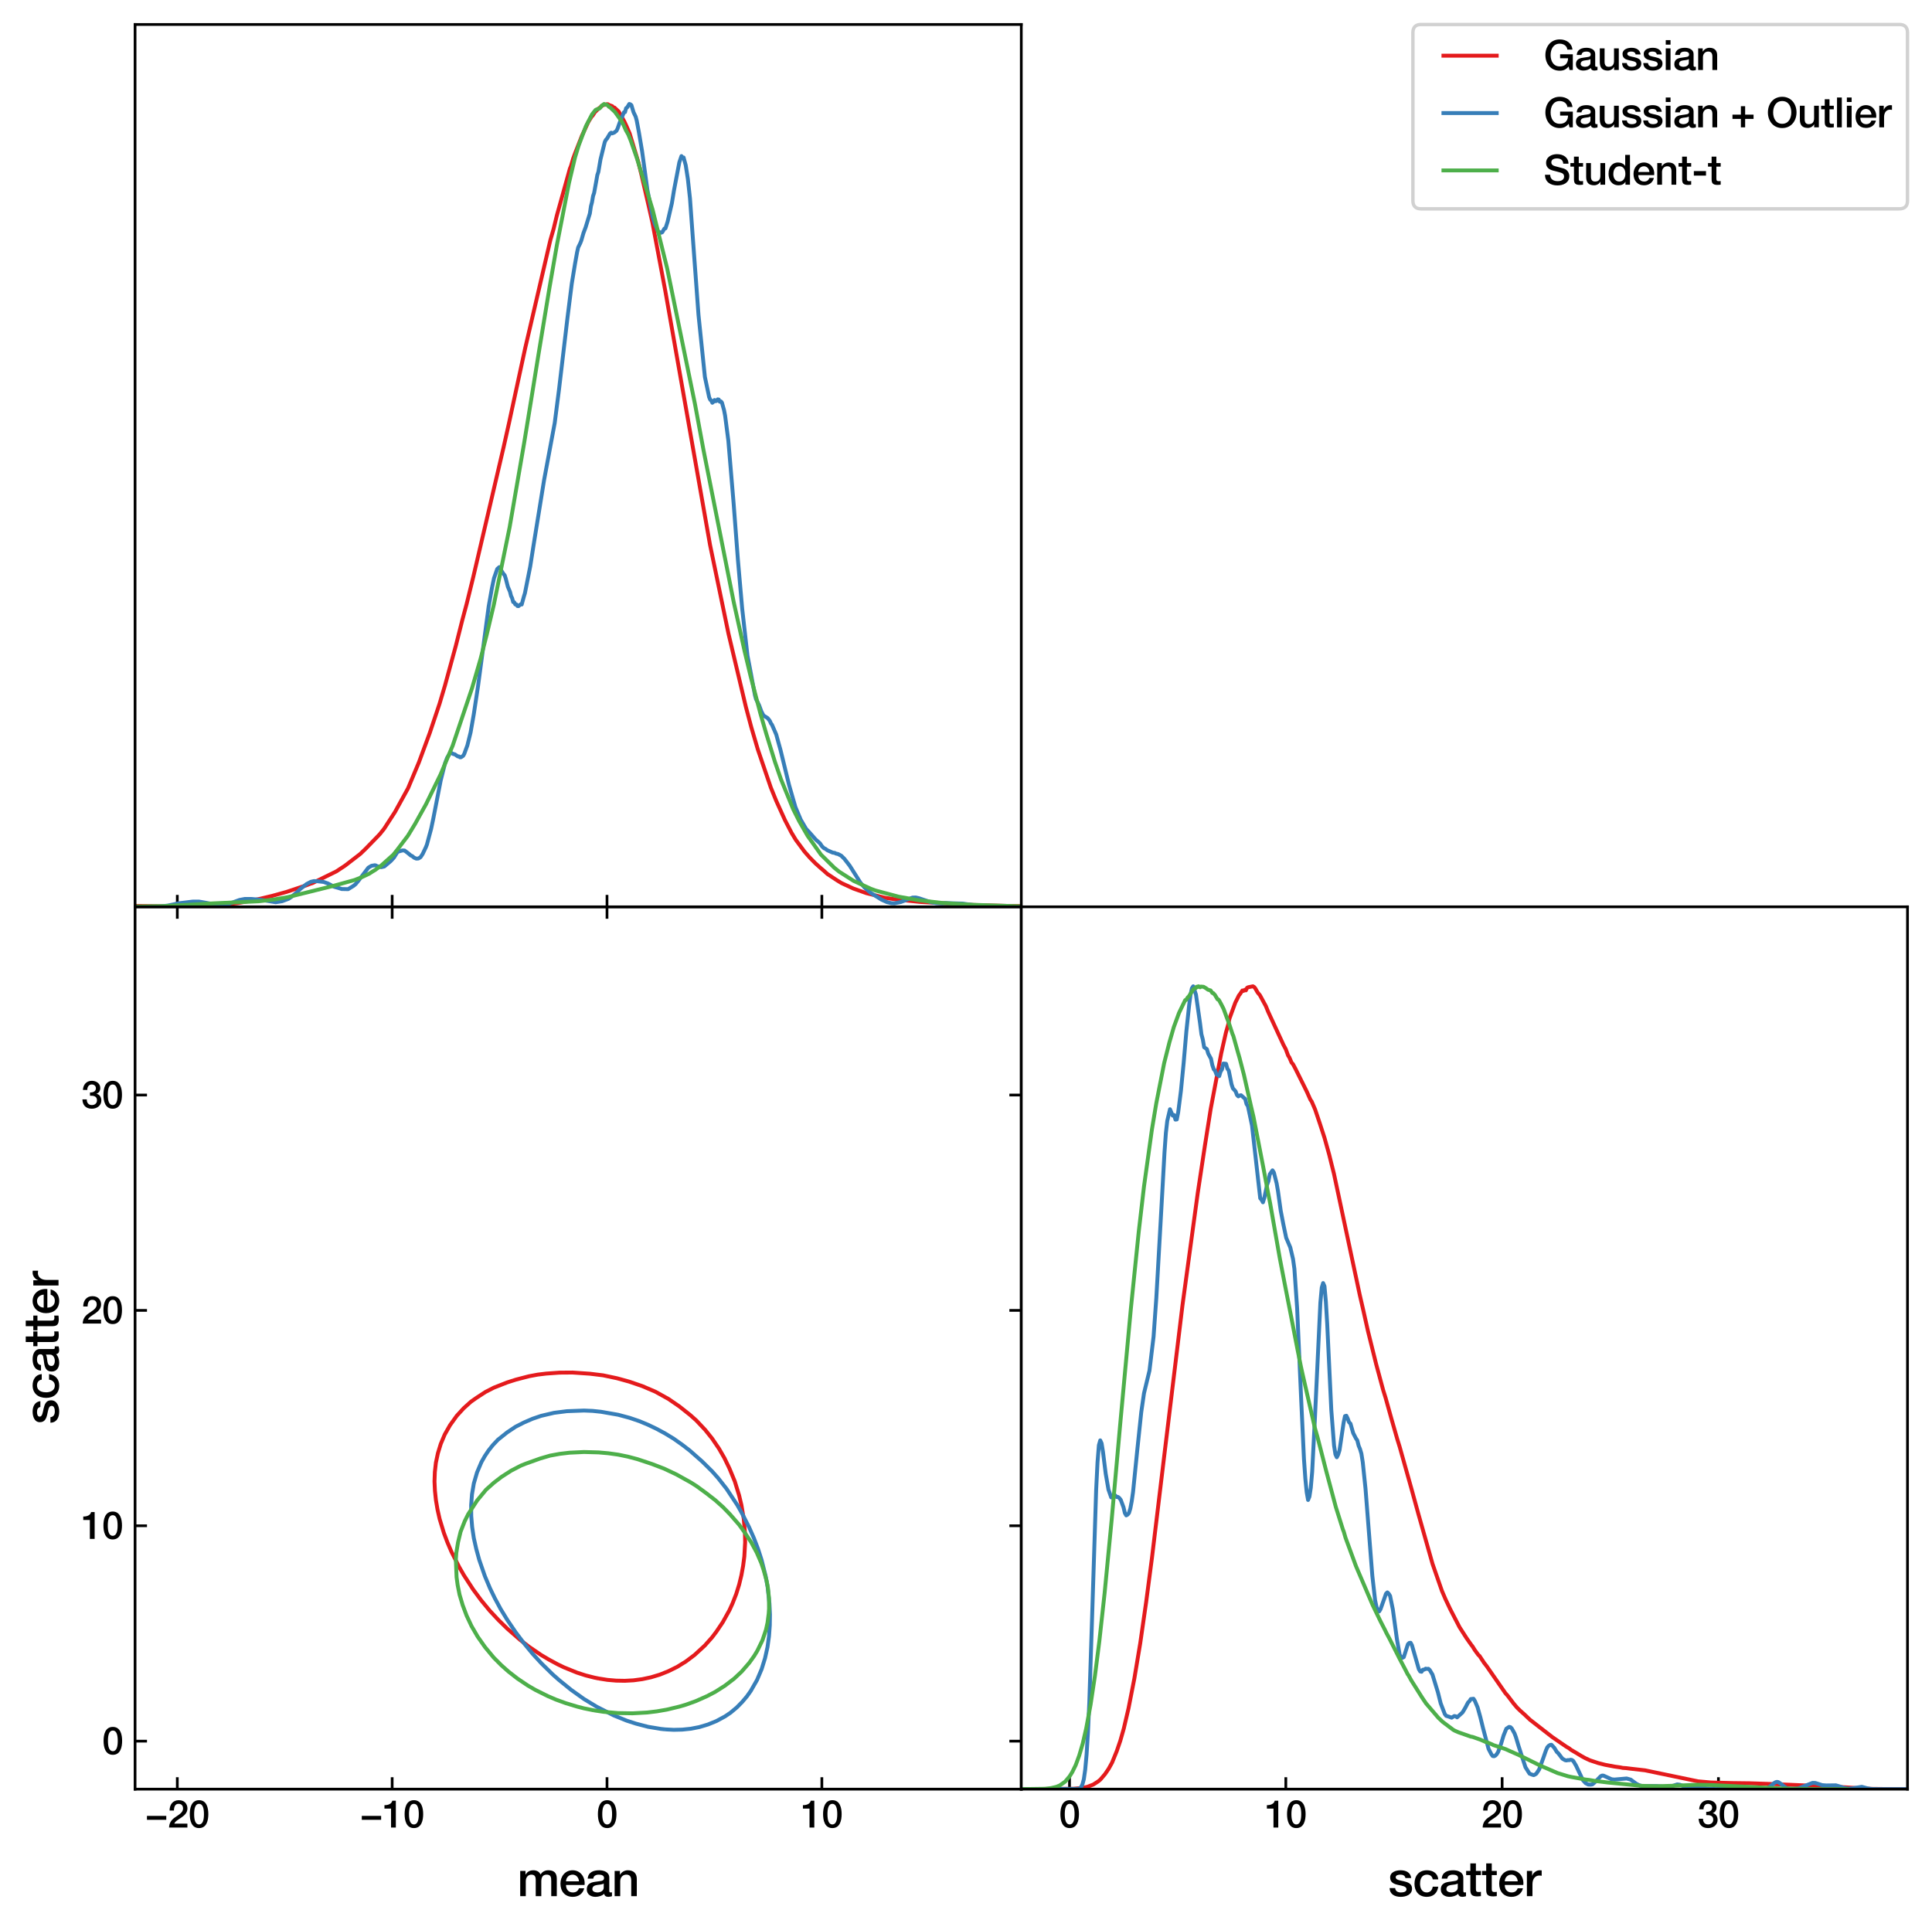 <?xml version="1.0" encoding="utf-8" standalone="no"?>
<!DOCTYPE svg PUBLIC "-//W3C//DTD SVG 1.1//EN"
  "http://www.w3.org/Graphics/SVG/1.1/DTD/svg11.dtd">
<svg height="567.178pt" version="1.1" viewBox="0 0 567.706 567.178" width="567.706pt" xmlns="http://www.w3.org/2000/svg" xmlns:xlink="http://www.w3.org/1999/xlink">
 <defs>
  <style type="text/css">*{stroke-linecap:butt;stroke-linejoin:round;}</style>
 </defs>
 <g id="figure_1">
  <g id="patch_1">
   <path d="M 0 567.178 
L 567.706 567.178 
L 567.706 0 
L 0 0 
z
" style="fill:#ffffff;"/>
  </g>
  <g id="axes_1">
   <g id="patch_2">
    <path d="M 39.69 525.85 
L 300.098 525.85 
L 300.098 266.525 
L 39.69 266.525 
z
" style="fill:#ffffff;"/>
   </g>
   <g id="matplotlib.axis_1">
    <g id="xtick_1">
     <g id="line2d_1">
      <defs>
       <path d="M 0 0 
L 0 -3.5 
" id="m2b52813499" style="stroke:#000000;stroke-width:0.8;"/>
      </defs>
      <g>
       <use style="stroke:#000000;stroke-width:0.8;" x="52.102" xlink:href="#m2b52813499" y="525.85"/>
      </g>
     </g>
     <g id="line2d_2">
      <defs>
       <path d="M 0 0 
L 0 3.5 
" id="ma3cb55076f" style="stroke:#000000;stroke-width:0.8;"/>
      </defs>
      <g>
       <use style="stroke:#000000;stroke-width:0.8;" x="52.102" xlink:href="#ma3cb55076f" y="266.525"/>
      </g>
     </g>
     <g id="text_1">
      <!-- $\mathdefault{−20}$ -->
      <g transform="translate(42.642 537.205)scale(0.11 -0.11)">
       <defs>
        <path d="M 3533 1293 
L 3533 1946 
L 307 1946 
L 307 1293 
L 3533 1293 
z
" id="HelveticaNeue-Medium-2212" transform="scale(0.016)"/>
        <path d="M 3309 653 
L 1126 653 
C 1254 1050 1798 1325 2317 1683 
C 2829 2042 3315 2483 3315 3194 
C 3315 3770 2970 4570 1875 4570 
C 877 4570 333 3834 333 2842 
L 1062 2842 
C 1082 3469 1254 3962 1830 3962 
C 2458 3962 2592 3488 2586 3168 
C 2573 2470 1818 2118 1235 1696 
C 634 1293 256 736 250 0 
L 3309 0 
L 3309 653 
z
" id="HelveticaNeue-Medium-32" transform="scale(0.016)"/>
        <path d="M 1779 518 
C 1139 518 960 1306 960 2240 
C 960 3174 1139 3962 1779 3962 
C 2419 3962 2598 3174 2598 2240 
C 2598 1306 2419 518 1779 518 
z
M 1779 4570 
C 493 4570 230 3258 230 2240 
C 230 1222 493 -90 1779 -90 
C 3066 -90 3328 1222 3328 2240 
C 3328 3258 3066 4570 1779 4570 
z
" id="HelveticaNeue-Medium-30" transform="scale(0.016)"/>
       </defs>
       <use transform="translate(0 0.594)" xlink:href="#HelveticaNeue-Medium-2212"/>
       <use transform="translate(60 0.594)" xlink:href="#HelveticaNeue-Medium-32"/>
       <use transform="translate(115.6 0.594)" xlink:href="#HelveticaNeue-Medium-30"/>
      </g>
     </g>
    </g>
    <g id="xtick_2">
     <g id="line2d_3">
      <g>
       <use style="stroke:#000000;stroke-width:0.8;" x="115.234" xlink:href="#m2b52813499" y="525.85"/>
      </g>
     </g>
     <g id="line2d_4">
      <g>
       <use style="stroke:#000000;stroke-width:0.8;" x="115.234" xlink:href="#ma3cb55076f" y="266.525"/>
      </g>
     </g>
     <g id="text_2">
      <!-- $\mathdefault{−10}$ -->
      <g transform="translate(105.774 537.205)scale(0.11 -0.11)">
       <defs>
        <path d="M 339 3162 
L 1440 3162 
L 1440 0 
L 2240 0 
L 2240 4480 
L 1645 4480 
C 1536 3942 954 3731 339 3738 
L 339 3162 
z
" id="HelveticaNeue-Medium-31" transform="scale(0.016)"/>
       </defs>
       <use transform="translate(0 0.594)" xlink:href="#HelveticaNeue-Medium-2212"/>
       <use transform="translate(60 0.594)" xlink:href="#HelveticaNeue-Medium-31"/>
       <use transform="translate(115.6 0.594)" xlink:href="#HelveticaNeue-Medium-30"/>
      </g>
     </g>
    </g>
    <g id="xtick_3">
     <g id="line2d_5">
      <g>
       <use style="stroke:#000000;stroke-width:0.8;" x="178.365" xlink:href="#m2b52813499" y="525.85"/>
      </g>
     </g>
     <g id="line2d_6">
      <g>
       <use style="stroke:#000000;stroke-width:0.8;" x="178.365" xlink:href="#ma3cb55076f" y="266.525"/>
      </g>
     </g>
     <g id="text_3">
      <!-- $\mathdefault{0}$ -->
      <g transform="translate(175.285 537.205)scale(0.11 -0.11)">
       <use transform="translate(0 0.594)" xlink:href="#HelveticaNeue-Medium-30"/>
      </g>
     </g>
    </g>
    <g id="xtick_4">
     <g id="line2d_7">
      <g>
       <use style="stroke:#000000;stroke-width:0.8;" x="241.497" xlink:href="#m2b52813499" y="525.85"/>
      </g>
     </g>
     <g id="line2d_8">
      <g>
       <use style="stroke:#000000;stroke-width:0.8;" x="241.497" xlink:href="#ma3cb55076f" y="266.525"/>
      </g>
     </g>
     <g id="text_4">
      <!-- $\mathdefault{10}$ -->
      <g transform="translate(235.337 537.205)scale(0.11 -0.11)">
       <use transform="translate(0 0.594)" xlink:href="#HelveticaNeue-Medium-31"/>
       <use transform="translate(55.6 0.594)" xlink:href="#HelveticaNeue-Medium-30"/>
      </g>
     </g>
    </g>
    <g id="text_5">
     <!-- mean -->
     <g transform="translate(152.002 557.305)scale(0.14 -0.14)">
      <defs>
       <path d="M 384 0 
L 1114 0 
L 1114 1965 
C 1114 2515 1459 2822 1837 2822 
C 2278 2822 2419 2579 2419 2125 
L 2419 0 
L 3149 0 
L 3149 1939 
C 3149 2496 3360 2822 3853 2822 
C 4422 2822 4454 2458 4454 1933 
L 4454 0 
L 5184 0 
L 5184 2285 
C 5184 3091 4774 3398 4077 3398 
C 3597 3398 3283 3187 3040 2848 
C 2893 3226 2515 3398 2112 3398 
C 1587 3398 1312 3174 1094 2848 
L 1075 2848 
L 1075 3309 
L 384 3309 
L 384 0 
z
" id="HelveticaNeue-Medium-6d" transform="scale(0.016)"/>
       <path d="M 3386 1466 
C 3507 2458 2867 3398 1824 3398 
C 838 3398 224 2592 224 1651 
C 224 634 806 -90 1843 -90 
C 2566 -90 3181 314 3341 1037 
L 2650 1037 
C 2522 672 2266 486 1843 486 
C 1235 486 954 947 954 1466 
L 3386 1466 
z
M 954 1946 
C 973 2438 1318 2822 1824 2822 
C 2317 2822 2630 2406 2656 1946 
L 954 1946 
z
" id="HelveticaNeue-Medium-65" transform="scale(0.016)"/>
       <path d="M 2426 1114 
C 2426 653 1926 486 1606 486 
C 1350 486 934 582 934 909 
C 934 1293 1216 1408 1530 1459 
C 1850 1517 2202 1510 2426 1658 
L 2426 1114 
z
M 3155 2438 
C 3155 3136 2477 3398 1830 3398 
C 1101 3398 378 3149 326 2298 
L 1056 2298 
C 1088 2656 1376 2822 1786 2822 
C 2080 2822 2470 2752 2470 2374 
C 2470 1946 2003 2003 1478 1907 
C 864 1837 205 1702 205 877 
C 205 230 742 -90 1338 -90 
C 1728 -90 2195 32 2483 314 
C 2541 13 2752 -90 3046 -90 
C 3168 -90 3398 -45 3507 -6 
L 3507 499 
C 3430 486 3373 486 3328 486 
C 3194 486 3155 557 3155 736 
L 3155 2438 
z
" id="HelveticaNeue-Medium-61" transform="scale(0.016)"/>
       <path d="M 384 0 
L 1114 0 
L 1114 1952 
C 1114 2438 1427 2822 1914 2822 
C 2342 2822 2547 2598 2560 2080 
L 2560 0 
L 3290 0 
L 3290 2272 
C 3290 3014 2835 3398 2118 3398 
C 1683 3398 1306 3174 1088 2810 
L 1075 2822 
L 1075 3309 
L 384 3309 
L 384 0 
z
" id="HelveticaNeue-Medium-6e" transform="scale(0.016)"/>
      </defs>
      <use xlink:href="#HelveticaNeue-Medium-6d"/>
      <use x="87" xlink:href="#HelveticaNeue-Medium-65"/>
      <use x="142.6" xlink:href="#HelveticaNeue-Medium-61"/>
      <use x="198.2" xlink:href="#HelveticaNeue-Medium-6e"/>
     </g>
    </g>
   </g>
   <g id="matplotlib.axis_2">
    <g id="ytick_1">
     <g id="line2d_9">
      <defs>
       <path d="M 0 0 
L 3.5 0 
" id="m3649e0e11a" style="stroke:#000000;stroke-width:0.8;"/>
      </defs>
      <g>
       <use style="stroke:#000000;stroke-width:0.8;" x="39.69" xlink:href="#m3649e0e11a" y="511.74"/>
      </g>
     </g>
     <g id="line2d_10">
      <defs>
       <path d="M 0 0 
L -3.5 0 
" id="mba7b752371" style="stroke:#000000;stroke-width:0.8;"/>
      </defs>
      <g>
       <use style="stroke:#000000;stroke-width:0.8;" x="300.098" xlink:href="#mba7b752371" y="511.74"/>
      </g>
     </g>
     <g id="text_6">
      <!-- $\mathdefault{0}$ -->
      <g transform="translate(30.03 515.668)scale(0.11 -0.11)">
       <use transform="translate(0 0.594)" xlink:href="#HelveticaNeue-Medium-30"/>
      </g>
     </g>
    </g>
    <g id="ytick_2">
     <g id="line2d_11">
      <g>
       <use style="stroke:#000000;stroke-width:0.8;" x="39.69" xlink:href="#m3649e0e11a" y="448.442"/>
      </g>
     </g>
     <g id="line2d_12">
      <g>
       <use style="stroke:#000000;stroke-width:0.8;" x="300.098" xlink:href="#mba7b752371" y="448.442"/>
      </g>
     </g>
     <g id="text_7">
      <!-- $\mathdefault{10}$ -->
      <g transform="translate(23.87 452.37)scale(0.11 -0.11)">
       <use transform="translate(0 0.594)" xlink:href="#HelveticaNeue-Medium-31"/>
       <use transform="translate(55.6 0.594)" xlink:href="#HelveticaNeue-Medium-30"/>
      </g>
     </g>
    </g>
    <g id="ytick_3">
     <g id="line2d_13">
      <g>
       <use style="stroke:#000000;stroke-width:0.8;" x="39.69" xlink:href="#m3649e0e11a" y="385.144"/>
      </g>
     </g>
     <g id="line2d_14">
      <g>
       <use style="stroke:#000000;stroke-width:0.8;" x="300.098" xlink:href="#mba7b752371" y="385.144"/>
      </g>
     </g>
     <g id="text_8">
      <!-- $\mathdefault{20}$ -->
      <g transform="translate(23.87 389.071)scale(0.11 -0.11)">
       <use transform="translate(0 0.594)" xlink:href="#HelveticaNeue-Medium-32"/>
       <use transform="translate(55.6 0.594)" xlink:href="#HelveticaNeue-Medium-30"/>
      </g>
     </g>
    </g>
    <g id="ytick_4">
     <g id="line2d_15">
      <g>
       <use style="stroke:#000000;stroke-width:0.8;" x="39.69" xlink:href="#m3649e0e11a" y="321.846"/>
      </g>
     </g>
     <g id="line2d_16">
      <g>
       <use style="stroke:#000000;stroke-width:0.8;" x="300.098" xlink:href="#mba7b752371" y="321.846"/>
      </g>
     </g>
     <g id="text_9">
      <!-- $\mathdefault{30}$ -->
      <g transform="translate(23.87 325.773)scale(0.11 -0.11)">
       <defs>
        <path d="M 1459 2080 
C 2035 2106 2630 2016 2630 1318 
C 2630 806 2259 518 1773 518 
C 1203 518 909 928 928 1472 
L 198 1472 
C 218 538 736 -90 1773 -90 
C 2630 -90 3360 435 3360 1280 
C 3360 1856 3053 2298 2547 2400 
L 2547 2413 
C 2976 2566 3181 2925 3181 3373 
C 3181 4166 2464 4570 1766 4570 
C 864 4570 320 3917 282 3046 
L 1011 3046 
C 998 3507 1248 3962 1754 3962 
C 2157 3962 2451 3706 2451 3328 
C 2451 2778 1946 2605 1459 2624 
L 1459 2080 
z
" id="HelveticaNeue-Medium-33" transform="scale(0.016)"/>
       </defs>
       <use transform="translate(0 0.594)" xlink:href="#HelveticaNeue-Medium-33"/>
       <use transform="translate(55.6 0.594)" xlink:href="#HelveticaNeue-Medium-30"/>
      </g>
     </g>
    </g>
    <g id="text_10">
     <!-- scatter -->
     <g transform="translate(17.197 418.621)rotate(-90)scale(0.14 -0.14)">
      <defs>
       <path d="M 205 1062 
C 218 282 838 -90 1670 -90 
C 2355 -90 3149 198 3149 986 
C 3149 1638 2611 1830 2080 1952 
C 1542 2074 1005 2125 1005 2483 
C 1005 2771 1395 2822 1606 2822 
C 1926 2822 2214 2726 2278 2381 
L 3040 2381 
C 2950 3117 2336 3398 1658 3398 
C 1056 3398 275 3174 275 2451 
C 275 1779 800 1587 1338 1472 
C 1869 1350 2400 1306 2419 922 
C 2438 544 1958 486 1683 486 
C 1293 486 973 640 934 1062 
L 205 1062 
z
" id="HelveticaNeue-Medium-73" transform="scale(0.016)"/>
       <path d="M 3347 2202 
C 3277 3014 2624 3398 1856 3398 
C 768 3398 224 2618 224 1619 
C 224 646 794 -90 1830 -90 
C 2682 -90 3213 384 3347 1242 
L 2618 1242 
C 2547 768 2253 486 1830 486 
C 1197 486 954 1069 954 1619 
C 954 2624 1485 2822 1862 2822 
C 2266 2822 2560 2605 2618 2202 
L 3347 2202 
z
" id="HelveticaNeue-Medium-63" transform="scale(0.016)"/>
       <path d="M 51 2765 
L 602 2765 
L 602 813 
C 614 262 755 -32 1517 -32 
C 1677 -32 1830 -6 1990 6 
L 1990 570 
C 1888 544 1786 544 1683 544 
C 1357 544 1331 698 1331 998 
L 1331 2765 
L 1990 2765 
L 1990 3309 
L 1331 3309 
L 1331 4301 
L 602 4301 
L 602 3309 
L 51 3309 
L 51 2765 
z
" id="HelveticaNeue-Medium-74" transform="scale(0.016)"/>
       <path d="M 384 0 
L 1114 0 
L 1114 1574 
C 1114 2304 1510 2707 2010 2707 
C 2112 2707 2221 2688 2323 2675 
L 2323 3379 
C 2259 3386 2214 3398 2048 3398 
C 1600 3398 1165 3021 1082 2669 
L 1069 2669 
L 1069 3309 
L 384 3309 
L 384 0 
z
" id="HelveticaNeue-Medium-72" transform="scale(0.016)"/>
      </defs>
      <use xlink:href="#HelveticaNeue-Medium-73"/>
      <use x="51.9" xlink:href="#HelveticaNeue-Medium-63"/>
      <use x="107.5" xlink:href="#HelveticaNeue-Medium-61"/>
      <use x="163.1" xlink:href="#HelveticaNeue-Medium-74"/>
      <use x="196.4" xlink:href="#HelveticaNeue-Medium-74"/>
      <use x="229.7" xlink:href="#HelveticaNeue-Medium-65"/>
      <use x="285.3" xlink:href="#HelveticaNeue-Medium-72"/>
     </g>
    </g>
   </g>
   <g id="LineCollection_1">
    <path clip-path="url(#pcc1e43a98b)" d="M 175.929 493.333 
L 178.49 493.738 
L 181.05 493.959 
L 183.611 494.008 
L 186.172 493.868 
L 188.733 493.523 
L 191.294 492.976 
L 193.855 492.204 
L 196.416 491.18 
L 198.977 489.914 
L 201.538 488.332 
L 204.1 486.405 
L 207.091 483.649 
L 209.221 481.262 
L 210.546 479.514 
L 212.397 476.758 
L 214.343 473.257 
L 215.257 471.245 
L 216.334 468.489 
L 217.192 465.732 
L 217.857 462.976 
L 218.361 460.22 
L 218.718 457.463 
L 218.954 453.329 
L 218.904 450.573 
L 218.557 446.438 
L 217.852 442.304 
L 217.193 439.547 
L 215.919 435.413 
L 214.343 431.591 
L 212.855 428.522 
L 211.27 425.766 
L 209.221 422.754 
L 207.209 420.253 
L 204.612 417.497 
L 202.819 415.897 
L 199.623 413.362 
L 196.416 411.161 
L 192.575 409.036 
L 188.733 407.395 
L 184.892 406.081 
L 181.316 405.093 
L 177.209 404.226 
L 173.368 403.758 
L 168.246 403.407 
L 164.404 403.435 
L 160.488 403.715 
L 158.002 404.017 
L 155.441 404.495 
L 151.6 405.49 
L 149.039 406.308 
L 145.12 407.849 
L 142.636 409.123 
L 140.075 410.793 
L 138.375 411.984 
L 136.234 413.916 
L 134.221 416.118 
L 132.24 418.875 
L 130.674 421.631 
L 129.516 424.387 
L 128.67 427.144 
L 128.084 429.9 
L 127.776 432.656 
L 127.674 435.413 
L 127.804 438.169 
L 128.095 440.925 
L 128.561 443.682 
L 129.181 446.438 
L 130.438 450.573 
L 131.474 453.329 
L 132.652 456.085 
L 134.953 460.606 
L 136.312 462.976 
L 138.997 467.111 
L 141.356 470.305 
L 143.917 473.413 
L 146.478 476.153 
L 149.039 478.657 
L 152.88 482.019 
L 155.441 483.99 
L 158.978 486.405 
L 161.313 487.783 
L 163.865 489.161 
L 165.685 490.039 
L 169.526 491.601 
L 172.087 492.427 
L 174.648 493.075 
L 175.929 493.333 
L 175.929 493.333 
" style="fill:none;stroke:#e41a1c;stroke-width:1.143;"/>
   </g>
   <g id="LineCollection_2">
    <path clip-path="url(#pcc1e43a98b)" d="M 195.453 508.285 
L 197.964 508.417 
L 200.475 508.356 
L 202.986 508.097 
L 205.497 507.609 
L 208.008 506.857 
L 210.519 505.837 
L 213.03 504.481 
L 214.632 503.402 
L 216.55 501.797 
L 218.121 500.191 
L 219.474 498.586 
L 220.612 496.981 
L 222.448 493.771 
L 223.81 490.561 
L 224.803 487.351 
L 225.519 484.141 
L 225.965 480.931 
L 226.203 477.721 
L 226.248 474.511 
L 226.098 471.301 
L 225.566 466.486 
L 224.992 463.276 
L 223.776 458.46 
L 222.747 455.25 
L 221.518 452.04 
L 220.097 448.83 
L 218.052 444.832 
L 216.687 442.41 
L 213.504 437.595 
L 210.98 434.385 
L 209.263 432.456 
L 206.348 429.57 
L 202.714 426.36 
L 200.475 424.631 
L 197.964 422.858 
L 195.453 421.323 
L 192.895 419.939 
L 190.431 418.763 
L 187.92 417.715 
L 185.03 416.729 
L 181.643 415.818 
L 176.621 414.942 
L 174.11 414.68 
L 171.599 414.576 
L 166.577 414.767 
L 162.811 415.247 
L 159.044 416.126 
L 156.533 416.977 
L 154.022 418.056 
L 151.511 419.331 
L 149.001 421.009 
L 146.317 423.15 
L 144.802 424.755 
L 143.53 426.36 
L 142.462 427.965 
L 141.468 429.721 
L 140.17 432.78 
L 139.234 435.99 
L 138.69 439.2 
L 138.441 442.41 
L 138.474 445.62 
L 138.743 448.83 
L 139.224 452.04 
L 139.944 455.25 
L 140.82 458.46 
L 142.491 463.276 
L 143.979 466.803 
L 145.378 469.696 
L 147.105 472.906 
L 149.069 476.116 
L 151.511 479.72 
L 154.022 483.052 
L 156.533 486.094 
L 159.163 488.956 
L 162.44 492.166 
L 164.257 493.771 
L 167.833 496.675 
L 171.599 499.362 
L 175.365 501.649 
L 180.387 504.199 
L 184.154 505.725 
L 186.904 506.612 
L 190.431 507.53 
L 194.198 508.153 
L 195.453 508.285 
L 195.453 508.285 
" style="fill:none;stroke:#377eb8;stroke-width:1.143;"/>
   </g>
   <g id="LineCollection_3">
    <path clip-path="url(#pcc1e43a98b)" d="M 174.471 502.688 
L 177.327 503.122 
L 181.612 503.496 
L 185.896 503.566 
L 190.181 503.327 
L 193.037 502.983 
L 195.894 502.487 
L 199.605 501.599 
L 201.606 501.008 
L 204.463 499.976 
L 207.761 498.513 
L 210.176 497.25 
L 213.038 495.428 
L 215.724 493.371 
L 217.92 491.314 
L 220.173 488.715 
L 221.601 486.723 
L 222.558 485.143 
L 224.056 482.058 
L 225.084 478.973 
L 225.537 476.916 
L 225.886 474.206 
L 225.975 472.802 
L 225.957 469.717 
L 225.646 466.631 
L 225.26 464.575 
L 224.397 461.489 
L 223.709 459.432 
L 222.376 456.347 
L 220.714 453.262 
L 218.659 450.176 
L 217.167 448.119 
L 214.46 445.027 
L 212.468 442.977 
L 210.171 440.92 
L 207.523 438.863 
L 204.714 436.807 
L 203.035 435.738 
L 198.75 433.354 
L 195.169 431.664 
L 191.609 430.296 
L 187.324 428.871 
L 184.468 428.115 
L 181.612 427.532 
L 178.755 427.131 
L 175.899 426.882 
L 171.614 426.762 
L 167.33 426.966 
L 164.473 427.303 
L 161.617 427.83 
L 158.76 428.664 
L 154.476 430.196 
L 153.048 430.77 
L 150.191 432.255 
L 147.335 434.095 
L 145.14 435.778 
L 142.831 437.835 
L 140.194 441.021 
L 137.579 445.034 
L 136.557 447.091 
L 135.349 450.176 
L 134.6 453.262 
L 134.093 456.347 
L 133.948 458.404 
L 134.161 463.546 
L 134.481 465.902 
L 135.036 468.688 
L 135.954 471.774 
L 137.112 474.859 
L 138.561 477.944 
L 140.357 481.03 
L 142.53 484.115 
L 145.092 487.2 
L 147.335 489.452 
L 149.433 491.314 
L 152.075 493.371 
L 155.139 495.428 
L 157.332 496.698 
L 160.98 498.513 
L 163.379 499.542 
L 166.206 500.57 
L 169.604 501.599 
L 171.614 502.111 
L 174.471 502.688 
L 174.471 502.688 
" style="fill:none;stroke:#4daf4a;stroke-width:1.143;"/>
   </g>
   <g id="patch_3">
    <path d="M 39.69 525.85 
L 39.69 266.525 
" style="fill:none;stroke:#000000;stroke-linecap:square;stroke-linejoin:miter;stroke-width:0.8;"/>
   </g>
   <g id="patch_4">
    <path d="M 300.098 525.85 
L 300.098 266.525 
" style="fill:none;stroke:#000000;stroke-linecap:square;stroke-linejoin:miter;stroke-width:0.8;"/>
   </g>
   <g id="patch_5">
    <path d="M 39.69 525.85 
L 300.098 525.85 
" style="fill:none;stroke:#000000;stroke-linecap:square;stroke-linejoin:miter;stroke-width:0.8;"/>
   </g>
   <g id="patch_6">
    <path d="M 39.69 266.525 
L 300.098 266.525 
" style="fill:none;stroke:#000000;stroke-linecap:square;stroke-linejoin:miter;stroke-width:0.8;"/>
   </g>
  </g>
  <g id="axes_2">
   <g id="patch_7">
    <path d="M 39.69 266.525 
L 300.098 266.525 
L 300.098 7.2 
L 39.69 7.2 
z
" style="fill:#ffffff;"/>
   </g>
   <g id="matplotlib.axis_3">
    <g id="xtick_5">
     <g id="line2d_17">
      <g>
       <use style="stroke:#000000;stroke-width:0.8;" x="52.102" xlink:href="#m2b52813499" y="266.525"/>
      </g>
     </g>
    </g>
    <g id="xtick_6">
     <g id="line2d_18">
      <g>
       <use style="stroke:#000000;stroke-width:0.8;" x="115.234" xlink:href="#m2b52813499" y="266.525"/>
      </g>
     </g>
    </g>
    <g id="xtick_7">
     <g id="line2d_19">
      <g>
       <use style="stroke:#000000;stroke-width:0.8;" x="178.365" xlink:href="#m2b52813499" y="266.525"/>
      </g>
     </g>
    </g>
    <g id="xtick_8">
     <g id="line2d_20">
      <g>
       <use style="stroke:#000000;stroke-width:0.8;" x="241.497" xlink:href="#m2b52813499" y="266.525"/>
      </g>
     </g>
    </g>
   </g>
   <g id="matplotlib.axis_4">
    <g id="ytick_5"/>
    <g id="ytick_6"/>
    <g id="ytick_7"/>
    <g id="ytick_8"/>
    <g id="ytick_9"/>
   </g>
   <g id="line2d_21">
    <path clip-path="url(#p5462df7446)" d="M 39.466 266.258 
L 53.829 266.402 
L 59.893 266.265 
L 65 265.973 
L 69.788 265.445 
L 72.98 264.874 
L 76.491 264.146 
L 80.002 263.304 
L 84.151 262.156 
L 90.216 260.13 
L 91.173 259.75 
L 91.811 259.557 
L 98.833 256.109 
L 101.387 254.428 
L 105.855 250.984 
L 107.451 249.45 
L 110.962 245.842 
L 111.601 245.168 
L 112.877 243.567 
L 116.069 238.643 
L 119.899 231.685 
L 123.091 224.06 
L 126.283 215.424 
L 129.156 206.845 
L 130.751 201.476 
L 133.943 189.791 
L 135.858 182.206 
L 137.135 177.443 
L 139.05 169.651 
L 140.327 164.187 
L 147.987 131.403 
L 149.583 124.26 
L 150.541 119.822 
L 154.371 102.113 
L 155.648 96.661 
L 161.712 70.597 
L 162.669 67.28 
L 163.627 63.325 
L 167.457 49.573 
L 167.776 48.79 
L 168.415 46.603 
L 169.053 44.879 
L 169.691 43.253 
L 170.968 39.968 
L 172.883 35.822 
L 173.841 34.266 
L 174.16 33.971 
L 174.798 32.977 
L 176.075 31.758 
L 176.394 31.553 
L 176.713 31.188 
L 177.352 30.863 
L 178.309 30.626 
L 178.628 30.631 
L 178.948 30.856 
L 179.905 31.205 
L 180.224 31.627 
L 180.544 31.618 
L 181.82 32.798 
L 183.416 35.633 
L 184.055 36.993 
L 185.012 39.202 
L 187.566 47.614 
L 188.523 51.526 
L 190.757 61.201 
L 191.715 65.446 
L 195.545 85.782 
L 208.631 160.107 
L 214.057 186.237 
L 219.164 207.736 
L 220.76 213.731 
L 222.675 220.247 
L 226.505 231.476 
L 228.101 235.409 
L 230.655 241.042 
L 232.57 244.734 
L 233.847 246.851 
L 236.4 250.305 
L 237.996 252.115 
L 239.592 253.734 
L 241.188 255.17 
L 242.145 255.98 
L 243.103 256.855 
L 244.38 257.703 
L 245.975 258.754 
L 247.252 259.54 
L 250.763 261.157 
L 254.593 262.516 
L 260.019 263.866 
L 263.211 264.337 
L 270.233 265.078 
L 285.873 265.986 
L 295.768 266.254 
L 300.236 266.298 
L 300.236 266.298 
" style="fill:none;stroke:#e41a1c;stroke-width:1.143;"/>
   </g>
   <g id="line2d_22">
    <path clip-path="url(#p5462df7446)" d="M 39.388 266.525 
L 47.211 266.426 
L 49.402 266.145 
L 52.532 265.488 
L 56.6 264.994 
L 58.478 264.988 
L 59.729 265.204 
L 64.111 265.988 
L 65.675 265.935 
L 67.24 265.655 
L 70.37 264.509 
L 71.934 264.215 
L 73.812 264.212 
L 76.629 264.462 
L 81.01 265.177 
L 82.887 264.879 
L 84.765 264.175 
L 85.704 263.54 
L 87.269 262.249 
L 88.208 261.307 
L 89.146 260.577 
L 90.085 259.834 
L 91.337 259.181 
L 92.276 258.954 
L 93.215 258.996 
L 95.092 259.214 
L 96.344 259.659 
L 98.222 260.642 
L 99.474 260.992 
L 100.413 261.295 
L 102.29 261.335 
L 103.855 260.379 
L 104.481 259.873 
L 105.42 258.728 
L 108.236 255.02 
L 109.175 254.464 
L 110.114 254.312 
L 110.427 254.366 
L 110.74 254.553 
L 111.679 254.79 
L 111.992 254.876 
L 112.93 254.665 
L 114.808 253.087 
L 115.747 252.066 
L 116.686 250.579 
L 116.999 250.31 
L 118.251 249.956 
L 118.877 249.985 
L 119.815 250.686 
L 120.754 251.469 
L 121.067 251.576 
L 121.693 252.09 
L 122.319 252.36 
L 122.945 252.322 
L 123.571 251.939 
L 124.197 250.993 
L 125.135 249.016 
L 125.448 248.225 
L 126.7 243.55 
L 127.326 240.565 
L 129.517 229.313 
L 130.769 224.337 
L 131.394 222.691 
L 132.333 221.251 
L 132.646 221.291 
L 133.272 221.648 
L 133.585 221.668 
L 134.524 222.313 
L 134.837 222.317 
L 135.15 222.577 
L 135.463 222.568 
L 136.089 222.151 
L 136.402 221.619 
L 137.34 219.066 
L 138.279 215.279 
L 139.218 209.919 
L 140.47 201.646 
L 143.599 178.203 
L 144.538 172.902 
L 145.164 169.918 
L 146.103 167.221 
L 146.729 166.682 
L 147.042 166.807 
L 147.355 167.758 
L 147.981 168.729 
L 148.294 169.052 
L 148.607 170.018 
L 149.232 172.456 
L 149.858 173.931 
L 150.171 175.165 
L 150.484 175.794 
L 150.797 176.955 
L 151.11 177.015 
L 151.423 177.649 
L 151.736 177.645 
L 152.049 178.122 
L 152.362 178.148 
L 152.988 177.612 
L 153.301 177.673 
L 153.927 175.377 
L 154.24 174.36 
L 155.804 166.487 
L 156.743 160.499 
L 159.873 141.105 
L 163.002 124.306 
L 164.254 114.544 
L 166.758 93.328 
L 168.009 83.383 
L 168.948 77.646 
L 169.574 74.134 
L 169.887 72.746 
L 170.513 71.462 
L 170.826 70.656 
L 171.452 68.484 
L 172.078 66.825 
L 173.329 62.745 
L 173.642 60.613 
L 173.955 59.437 
L 174.268 57.619 
L 174.581 56.691 
L 175.207 53.25 
L 175.52 51.448 
L 175.833 50.514 
L 176.459 46.823 
L 177.711 41.745 
L 178.024 41.097 
L 178.337 40.785 
L 179.275 39.219 
L 179.588 38.999 
L 179.901 39.198 
L 180.527 38.946 
L 181.153 38.434 
L 181.466 37.797 
L 182.092 36.035 
L 183.344 32.992 
L 183.657 32.966 
L 183.97 31.798 
L 184.283 31.581 
L 184.909 30.56 
L 185.221 30.656 
L 185.534 30.915 
L 186.16 32.98 
L 186.786 34.293 
L 187.099 35.454 
L 187.725 38.809 
L 188.664 44.379 
L 190.229 55.765 
L 191.793 63.784 
L 192.419 65.853 
L 193.358 68.04 
L 193.671 68.473 
L 193.984 68.266 
L 194.297 68.398 
L 194.61 68.242 
L 195.236 67.18 
L 195.549 67.117 
L 196.175 65.148 
L 197.426 59.732 
L 198.052 55.913 
L 199.617 47.713 
L 200.243 45.875 
L 200.556 46.312 
L 200.869 46.284 
L 201.495 48.562 
L 202.121 52.597 
L 202.747 58.311 
L 203.372 66.985 
L 205.25 92.566 
L 207.128 110.778 
L 208.38 116.734 
L 208.693 117.482 
L 209.006 117.743 
L 209.318 118.377 
L 209.631 118.109 
L 209.944 117.572 
L 210.257 117.92 
L 210.57 117.819 
L 210.883 117.385 
L 211.196 117.427 
L 211.509 118.076 
L 211.822 117.969 
L 212.135 118.322 
L 212.761 120.571 
L 213.074 122.205 
L 214.013 129.45 
L 215.577 148.01 
L 216.829 164.499 
L 218.081 178.819 
L 219.646 192.73 
L 220.272 195.953 
L 221.836 204.324 
L 222.149 205.48 
L 222.775 206.693 
L 223.088 207.35 
L 223.714 209.071 
L 224.34 210.288 
L 225.592 211.078 
L 226.218 211.891 
L 226.531 212.603 
L 226.844 213.017 
L 228.095 215.893 
L 228.721 218.18 
L 229.347 220.424 
L 231.851 230.687 
L 233.728 237.207 
L 235.293 240.921 
L 236.858 243.601 
L 237.797 244.601 
L 239.674 246.735 
L 240.926 247.837 
L 241.552 248.757 
L 242.178 249.338 
L 242.491 249.447 
L 243.117 249.905 
L 244.682 250.593 
L 245.308 250.68 
L 245.62 250.875 
L 246.246 251.009 
L 247.185 251.502 
L 248.124 252.426 
L 249.689 254.449 
L 252.818 259.407 
L 254.07 260.901 
L 255.948 262.5 
L 259.077 264.443 
L 260.642 265.147 
L 261.894 265.452 
L 262.833 265.497 
L 264.71 265.109 
L 268.153 263.811 
L 269.092 263.787 
L 270.03 264.005 
L 273.473 265.151 
L 275.038 265.434 
L 276.915 265.535 
L 277.854 265.426 
L 282.861 265.577 
L 285.678 265.976 
L 289.12 266.442 
L 292.563 266.522 
L 300.386 266.525 
L 300.386 266.525 
" style="fill:none;stroke:#377eb8;stroke-width:1.143;"/>
   </g>
   <g id="line2d_23">
    <path clip-path="url(#p5462df7446)" d="M 39.387 266.441 
L 47.931 266.323 
L 57.899 265.783 
L 62.527 265.513 
L 76.055 264.898 
L 80.683 264.35 
L 84.599 263.677 
L 97.771 260.419 
L 104.179 258.652 
L 106.315 257.815 
L 108.451 256.808 
L 109.519 256.121 
L 110.231 255.7 
L 112.011 254.394 
L 115.571 251.211 
L 116.639 249.878 
L 119.843 245.66 
L 121.979 242.141 
L 125.183 236.363 
L 129.455 227.625 
L 133.015 219.155 
L 138.711 202.236 
L 141.203 193.661 
L 142.983 186.693 
L 145.119 177.678 
L 149.747 154.977 
L 154.019 130.192 
L 156.155 117.062 
L 158.291 103.808 
L 161.495 84.376 
L 163.631 72.062 
L 167.191 53.782 
L 168.971 46.261 
L 170.039 42.767 
L 172.175 37.077 
L 173.955 33.634 
L 175.024 32.287 
L 175.736 31.983 
L 176.092 31.918 
L 176.448 31.615 
L 176.804 31.066 
L 177.516 30.56 
L 177.872 30.793 
L 178.228 30.735 
L 178.584 30.99 
L 178.94 31.39 
L 179.296 31.579 
L 180.72 32.928 
L 182.856 35.917 
L 183.924 38.301 
L 184.636 39.569 
L 185.348 41.347 
L 187.128 46.435 
L 191.756 61.597 
L 196.028 78.818 
L 204.216 118.754 
L 206.708 132.225 
L 215.608 176.997 
L 218.812 191.468 
L 220.592 198.885 
L 223.44 209.727 
L 225.22 215.844 
L 227.712 223.923 
L 229.492 229.066 
L 233.052 237.789 
L 234.832 241.342 
L 237.324 245.681 
L 241.24 251.18 
L 245.156 255.043 
L 246.58 256.193 
L 250.852 258.915 
L 251.564 259.227 
L 253.344 260.068 
L 255.124 260.868 
L 255.836 261.204 
L 257.26 261.73 
L 264.024 263.536 
L 269.72 264.554 
L 276.84 265.389 
L 285.74 265.929 
L 300.336 266.399 
L 300.336 266.399 
" style="fill:none;stroke:#4daf4a;stroke-width:1.143;"/>
   </g>
   <g id="patch_8">
    <path d="M 39.69 266.525 
L 39.69 7.2 
" style="fill:none;stroke:#000000;stroke-linecap:square;stroke-linejoin:miter;stroke-width:0.8;"/>
   </g>
   <g id="patch_9">
    <path d="M 300.098 266.525 
L 300.098 7.2 
" style="fill:none;stroke:#000000;stroke-linecap:square;stroke-linejoin:miter;stroke-width:0.8;"/>
   </g>
   <g id="patch_10">
    <path d="M 39.69 266.525 
L 300.098 266.525 
" style="fill:none;stroke:#000000;stroke-linecap:square;stroke-linejoin:miter;stroke-width:0.8;"/>
   </g>
   <g id="patch_11">
    <path d="M 39.69 7.2 
L 300.098 7.2 
" style="fill:none;stroke:#000000;stroke-linecap:square;stroke-linejoin:miter;stroke-width:0.8;"/>
   </g>
  </g>
  <g id="axes_3">
   <g id="patch_12">
    <path d="M 300.098 525.85 
L 560.506 525.85 
L 560.506 266.525 
L 300.098 266.525 
z
" style="fill:#ffffff;"/>
   </g>
   <g id="matplotlib.axis_5">
    <g id="xtick_9">
     <g id="line2d_24">
      <g>
       <use style="stroke:#000000;stroke-width:0.8;" x="314.266" xlink:href="#m2b52813499" y="525.85"/>
      </g>
     </g>
     <g id="text_11">
      <!-- $\mathdefault{0}$ -->
      <g transform="translate(311.186 537.205)scale(0.11 -0.11)">
       <use transform="translate(0 0.594)" xlink:href="#HelveticaNeue-Medium-30"/>
      </g>
     </g>
    </g>
    <g id="xtick_10">
     <g id="line2d_25">
      <g>
       <use style="stroke:#000000;stroke-width:0.8;" x="377.829" xlink:href="#m2b52813499" y="525.85"/>
      </g>
     </g>
     <g id="text_12">
      <!-- $\mathdefault{10}$ -->
      <g transform="translate(371.669 537.205)scale(0.11 -0.11)">
       <use transform="translate(0 0.594)" xlink:href="#HelveticaNeue-Medium-31"/>
       <use transform="translate(55.6 0.594)" xlink:href="#HelveticaNeue-Medium-30"/>
      </g>
     </g>
    </g>
    <g id="xtick_11">
     <g id="line2d_26">
      <g>
       <use style="stroke:#000000;stroke-width:0.8;" x="441.391" xlink:href="#m2b52813499" y="525.85"/>
      </g>
     </g>
     <g id="text_13">
      <!-- $\mathdefault{20}$ -->
      <g transform="translate(435.231 537.205)scale(0.11 -0.11)">
       <use transform="translate(0 0.594)" xlink:href="#HelveticaNeue-Medium-32"/>
       <use transform="translate(55.6 0.594)" xlink:href="#HelveticaNeue-Medium-30"/>
      </g>
     </g>
    </g>
    <g id="xtick_12">
     <g id="line2d_27">
      <g>
       <use style="stroke:#000000;stroke-width:0.8;" x="504.954" xlink:href="#m2b52813499" y="525.85"/>
      </g>
     </g>
     <g id="text_14">
      <!-- $\mathdefault{30}$ -->
      <g transform="translate(498.794 537.205)scale(0.11 -0.11)">
       <use transform="translate(0 0.594)" xlink:href="#HelveticaNeue-Medium-33"/>
       <use transform="translate(55.6 0.594)" xlink:href="#HelveticaNeue-Medium-30"/>
      </g>
     </g>
    </g>
    <g id="text_15">
     <!-- scatter -->
     <g transform="translate(407.868 557.305)scale(0.14 -0.14)">
      <use xlink:href="#HelveticaNeue-Medium-73"/>
      <use x="51.9" xlink:href="#HelveticaNeue-Medium-63"/>
      <use x="107.5" xlink:href="#HelveticaNeue-Medium-61"/>
      <use x="163.1" xlink:href="#HelveticaNeue-Medium-74"/>
      <use x="196.4" xlink:href="#HelveticaNeue-Medium-74"/>
      <use x="229.7" xlink:href="#HelveticaNeue-Medium-65"/>
      <use x="285.3" xlink:href="#HelveticaNeue-Medium-72"/>
     </g>
    </g>
   </g>
   <g id="matplotlib.axis_6">
    <g id="ytick_10"/>
    <g id="ytick_11"/>
    <g id="ytick_12"/>
    <g id="ytick_13"/>
    <g id="ytick_14"/>
   </g>
   <g id="line2d_28">
    <path clip-path="url(#p4cf3027bc1)" d="M 299.862 525.85 
L 315.386 525.749 
L 318.145 525.469 
L 319.525 525.17 
L 321.25 524.502 
L 322.63 523.621 
L 323.32 523.06 
L 324.7 521.44 
L 325.734 519.928 
L 326.769 518.065 
L 328.149 514.685 
L 329.184 511.671 
L 330.219 508.044 
L 331.599 502.147 
L 333.324 493.345 
L 335.049 482.98 
L 336.773 470.994 
L 338.498 457.854 
L 341.948 429.166 
L 347.467 383.612 
L 351.952 350.624 
L 354.022 336.915 
L 355.746 325.979 
L 358.851 309.573 
L 360.231 303.481 
L 360.921 301.079 
L 361.266 299.396 
L 362.991 294.677 
L 363.681 293.312 
L 364.026 292.595 
L 364.371 292.162 
L 365.061 291.119 
L 365.406 291.23 
L 365.75 290.919 
L 366.095 291.084 
L 366.44 290.34 
L 366.785 290.164 
L 368.165 289.885 
L 368.51 290.08 
L 368.855 290.493 
L 369.545 291.69 
L 370.235 292.532 
L 371.96 295.712 
L 372.65 297.39 
L 377.134 307.098 
L 377.824 308.388 
L 378.514 310.256 
L 378.859 310.772 
L 379.549 312.367 
L 379.894 312.699 
L 380.584 313.977 
L 383.344 319.518 
L 384.034 320.924 
L 385.069 323.246 
L 385.414 323.711 
L 386.448 326.119 
L 387.828 330.218 
L 389.208 334.457 
L 390.588 339.417 
L 391.278 342.214 
L 391.968 344.96 
L 398.867 377.343 
L 399.557 380.59 
L 400.592 385.082 
L 401.972 391.252 
L 404.387 400.983 
L 406.456 408.636 
L 407.146 410.837 
L 408.871 417.02 
L 410.596 423.035 
L 411.286 425.249 
L 414.736 437.53 
L 416.805 445.057 
L 420.945 459.658 
L 423.705 467.591 
L 424.74 470 
L 426.119 472.918 
L 428.879 478.257 
L 430.949 481.487 
L 432.329 483.449 
L 432.674 483.871 
L 433.364 484.981 
L 434.399 486.402 
L 434.744 486.688 
L 436.123 488.777 
L 436.813 489.653 
L 442.333 497.612 
L 443.023 498.39 
L 444.748 500.666 
L 445.783 501.894 
L 446.817 502.898 
L 447.852 503.814 
L 449.577 505.449 
L 456.131 510.546 
L 460.271 513.389 
L 460.961 513.784 
L 461.651 514.312 
L 463.031 515.117 
L 464.756 516.163 
L 465.791 516.73 
L 467.17 517.37 
L 469.585 518.175 
L 471.655 518.7 
L 474.415 519.219 
L 476.139 519.461 
L 476.829 519.606 
L 477.864 519.677 
L 479.244 519.85 
L 483.384 520.321 
L 498.907 523.552 
L 502.702 523.894 
L 508.911 524.061 
L 514.086 524.125 
L 520.985 524.354 
L 539.613 525.154 
L 549.617 525.768 
L 556.861 525.846 
L 560.656 525.85 
L 560.656 525.85 
" style="fill:none;stroke:#e41a1c;stroke-width:1.143;"/>
   </g>
   <g id="line2d_29">
    <path clip-path="url(#p4cf3027bc1)" d="M 300 525.85 
L 316.874 525.771 
L 317.275 525.629 
L 317.677 525.245 
L 318.079 524.425 
L 318.481 522.909 
L 318.882 520.097 
L 319.284 515.688 
L 319.686 509.218 
L 320.088 500.318 
L 320.891 475.779 
L 322.096 437.933 
L 322.498 429.796 
L 322.9 424.763 
L 323.302 423.342 
L 323.703 424.228 
L 324.105 426.725 
L 324.909 433.177 
L 325.712 437.804 
L 326.516 440.098 
L 326.917 440.129 
L 327.721 439.537 
L 328.123 439.991 
L 328.524 439.978 
L 328.926 440.309 
L 329.328 440.835 
L 330.131 442.985 
L 330.533 444.69 
L 330.935 445.389 
L 331.337 445.167 
L 331.738 444.686 
L 332.14 443.381 
L 332.542 441.288 
L 332.944 438.48 
L 334.149 426.495 
L 335.354 415.033 
L 336.158 409.495 
L 337.765 402.845 
L 338.97 392.848 
L 339.774 381.537 
L 340.979 360.3 
L 342.184 338.655 
L 342.586 333.013 
L 342.988 329.462 
L 343.791 326.021 
L 344.595 327.895 
L 344.996 327.718 
L 345.398 329.068 
L 345.8 329.014 
L 346.202 326.923 
L 347.005 320.626 
L 347.809 312.428 
L 348.612 303.05 
L 349.416 295.501 
L 349.817 292.432 
L 350.219 290.474 
L 350.621 289.885 
L 351.424 292.315 
L 352.63 300.766 
L 353.031 303.962 
L 353.433 305.492 
L 353.835 307.804 
L 354.638 308.358 
L 355.04 309.7 
L 355.844 311.171 
L 356.245 313.096 
L 356.647 314.258 
L 357.049 314.73 
L 357.451 315.803 
L 357.852 315.938 
L 358.254 316.292 
L 358.656 314.936 
L 359.058 314.33 
L 359.46 312.591 
L 360.263 312.662 
L 360.665 314.094 
L 361.067 314.674 
L 361.87 318.657 
L 362.272 319.872 
L 363.075 320.761 
L 363.477 321.834 
L 363.879 322.242 
L 364.281 321.975 
L 364.682 321.908 
L 365.486 322.636 
L 365.888 322.964 
L 366.289 324.517 
L 366.691 325.098 
L 367.896 330.814 
L 370.307 352.177 
L 370.709 352.658 
L 371.11 353.37 
L 371.512 352.063 
L 372.316 348.253 
L 372.717 347.162 
L 373.119 345.128 
L 373.923 343.981 
L 374.324 344.621 
L 375.128 347.784 
L 375.53 350.102 
L 376.333 355.86 
L 377.137 360.001 
L 377.94 363.814 
L 379.145 366.645 
L 379.949 370.043 
L 380.351 372.933 
L 381.154 384.496 
L 382.359 411.67 
L 383.163 428.845 
L 383.565 434.578 
L 383.966 438.617 
L 384.368 440.858 
L 384.77 439.865 
L 385.172 437.259 
L 385.574 432.57 
L 386.377 416.881 
L 387.984 382.87 
L 388.386 378.445 
L 388.788 377.109 
L 389.189 378.034 
L 389.591 382.463 
L 389.993 389.17 
L 391.198 414.465 
L 392.002 424.849 
L 392.403 427.441 
L 392.805 428.31 
L 393.207 427.526 
L 393.609 426.244 
L 394.814 418.131 
L 395.216 416.22 
L 395.617 416.104 
L 396.019 416.936 
L 396.421 418.036 
L 396.823 418.398 
L 397.626 421.201 
L 398.43 422.761 
L 398.831 423.35 
L 399.233 424.926 
L 399.635 425.893 
L 400.037 427.233 
L 400.438 429.772 
L 401.242 437.481 
L 403.251 463.15 
L 404.054 470.262 
L 404.456 472.204 
L 404.858 473.467 
L 405.259 473.617 
L 405.661 472.949 
L 406.866 469.568 
L 407.268 468.398 
L 407.67 468.024 
L 408.072 468.412 
L 408.473 469.065 
L 409.277 473.018 
L 410.482 481.803 
L 411.286 486.324 
L 411.688 487.038 
L 412.089 487.258 
L 412.491 487.05 
L 413.696 483.272 
L 414.098 482.882 
L 414.5 482.831 
L 414.902 483.582 
L 416.91 490.578 
L 417.312 491.249 
L 417.714 491.353 
L 418.116 490.746 
L 418.517 490.722 
L 418.919 490.437 
L 419.321 490.523 
L 419.723 490.474 
L 420.124 490.841 
L 420.928 492.191 
L 422.535 497.438 
L 423.338 500.639 
L 424.544 503.78 
L 424.945 504.308 
L 425.749 504.554 
L 426.552 504.844 
L 427.356 504.365 
L 427.758 504.44 
L 428.159 504.75 
L 429.766 503.287 
L 430.57 501.931 
L 431.373 500.387 
L 431.775 500.011 
L 432.177 499.38 
L 432.98 499.283 
L 433.382 499.925 
L 434.186 501.821 
L 434.989 504.71 
L 435.793 507.967 
L 437.4 514.003 
L 438.203 515.556 
L 438.605 516.113 
L 439.007 516.185 
L 439.409 515.996 
L 439.81 515.563 
L 440.212 514.922 
L 441.016 512.747 
L 441.819 510.083 
L 442.623 508.089 
L 443.426 507.562 
L 443.828 507.631 
L 444.23 508.029 
L 445.033 509.468 
L 445.435 510.55 
L 446.238 513.22 
L 448.247 519.412 
L 449.452 521.305 
L 450.256 521.619 
L 450.658 521.73 
L 451.059 521.563 
L 451.461 521.276 
L 452.265 520.065 
L 453.47 516.759 
L 454.273 514.459 
L 454.675 513.542 
L 455.077 513.113 
L 455.479 512.859 
L 455.88 512.806 
L 456.684 513.654 
L 457.487 514.938 
L 457.889 515.297 
L 459.094 516.885 
L 459.898 517.345 
L 460.3 517.418 
L 460.701 517.31 
L 461.103 517.337 
L 461.505 517.206 
L 461.907 517.284 
L 462.309 517.583 
L 463.112 518.948 
L 465.121 523.194 
L 465.924 524.094 
L 466.728 524.508 
L 467.531 524.514 
L 467.933 524.432 
L 468.737 523.737 
L 470.344 522.073 
L 470.745 521.865 
L 471.147 521.872 
L 473.558 522.945 
L 474.361 523.034 
L 477.977 522.721 
L 478.78 522.944 
L 479.182 523.061 
L 480.789 524.253 
L 481.593 524.672 
L 482.396 524.914 
L 484.003 524.935 
L 486.815 524.937 
L 490.03 525.276 
L 490.833 525.112 
L 492.842 524.461 
L 493.645 524.561 
L 495.654 525.385 
L 496.458 525.491 
L 497.663 525.389 
L 498.868 525.166 
L 499.672 525.166 
L 501.279 525.603 
L 502.484 525.803 
L 504.493 525.827 
L 505.698 525.696 
L 508.108 525.136 
L 508.912 525.248 
L 510.921 525.761 
L 512.528 525.846 
L 518.152 525.806 
L 518.956 525.673 
L 519.759 525.326 
L 520.563 524.711 
L 521.366 524.03 
L 521.768 523.801 
L 522.17 523.716 
L 522.572 523.794 
L 523.375 524.341 
L 524.58 525.326 
L 525.384 525.648 
L 526.589 525.79 
L 528.196 525.667 
L 529 525.418 
L 532.615 524.01 
L 533.419 524.036 
L 534.624 524.415 
L 535.428 524.672 
L 536.633 524.764 
L 539.445 524.727 
L 540.651 525.071 
L 541.856 525.48 
L 543.061 525.683 
L 544.266 525.619 
L 547.079 525.166 
L 548.686 525.603 
L 549.891 525.803 
L 552.301 525.85 
L 560.738 525.85 
L 560.738 525.85 
" style="fill:none;stroke:#377eb8;stroke-width:1.143;"/>
   </g>
   <g id="line2d_30">
    <path clip-path="url(#p4cf3027bc1)" d="M 299.865 525.85 
L 307.073 525.748 
L 308.875 525.539 
L 310.419 525.169 
L 311.449 524.738 
L 312.993 523.64 
L 314.28 522.111 
L 315.053 520.89 
L 316.082 518.802 
L 317.112 516.008 
L 318.142 512.495 
L 319.172 508.01 
L 320.459 501.034 
L 321.746 492.508 
L 323.033 482.387 
L 324.578 468.303 
L 326.637 446.908 
L 329.211 418.079 
L 332.3 384.622 
L 334.617 361.974 
L 336.162 348.672 
L 338.479 332.01 
L 339.766 324.264 
L 342.083 312.45 
L 343.627 306.339 
L 344.914 301.88 
L 346.459 297.672 
L 347.231 296.084 
L 348.261 293.953 
L 348.518 293.913 
L 349.033 293.114 
L 349.291 292.897 
L 350.578 290.889 
L 350.835 290.611 
L 351.35 290.438 
L 351.608 290.015 
L 351.865 290.119 
L 352.122 289.885 
L 352.38 289.947 
L 352.637 290.171 
L 352.895 289.968 
L 353.667 290.035 
L 354.439 290.495 
L 354.954 290.884 
L 355.726 291.108 
L 356.241 291.85 
L 356.499 291.881 
L 357.014 292.452 
L 357.786 293.731 
L 358.043 293.778 
L 358.301 294.15 
L 358.816 295.098 
L 359.33 296.094 
L 359.588 296.63 
L 360.36 298.756 
L 361.132 300.774 
L 362.162 303.915 
L 362.42 304.524 
L 363.707 309.121 
L 364.222 310.899 
L 365.509 315.846 
L 367.568 324.988 
L 368.34 328.294 
L 371.172 342.891 
L 372.459 349.777 
L 373.231 353.706 
L 375.033 363.982 
L 376.063 369.837 
L 377.35 376.529 
L 379.41 387.07 
L 381.212 396.377 
L 382.241 401.523 
L 382.756 403.874 
L 386.36 419.654 
L 387.133 422.348 
L 389.707 432.391 
L 392.539 442.991 
L 393.053 444.606 
L 394.598 449.521 
L 394.855 450.165 
L 395.37 451.95 
L 398.459 460.341 
L 403.351 471.764 
L 404.638 474.418 
L 405.667 476.543 
L 406.955 479.055 
L 407.469 480.107 
L 408.242 481.541 
L 411.331 487.647 
L 412.875 490.581 
L 413.648 492.097 
L 413.905 492.436 
L 414.677 493.857 
L 417.767 498.765 
L 418.281 499.545 
L 419.054 500.684 
L 422.658 504.887 
L 423.945 506.1 
L 427.034 508.422 
L 427.549 508.702 
L 428.578 509.149 
L 432.182 510.415 
L 432.697 510.501 
L 435.014 511.31 
L 436.559 511.987 
L 437.074 512.124 
L 438.361 512.667 
L 438.876 512.927 
L 439.648 513.173 
L 442.48 514.12 
L 443.509 514.595 
L 446.084 515.726 
L 447.628 516.479 
L 450.202 517.748 
L 452.777 519.019 
L 454.321 519.667 
L 457.668 521.123 
L 460.757 522.068 
L 461.787 522.286 
L 465.906 523.03 
L 466.935 523.142 
L 468.995 523.494 
L 470.282 523.635 
L 472.599 523.918 
L 482.381 524.879 
L 486.757 524.996 
L 491.906 524.85 
L 498.856 524.557 
L 503.233 524.664 
L 523.312 525.65 
L 533.094 525.836 
L 543.391 525.85 
L 543.391 525.85 
" style="fill:none;stroke:#4daf4a;stroke-width:1.143;"/>
   </g>
   <g id="patch_13">
    <path d="M 300.098 525.85 
L 300.098 266.525 
" style="fill:none;stroke:#000000;stroke-linecap:square;stroke-linejoin:miter;stroke-width:0.8;"/>
   </g>
   <g id="patch_14">
    <path d="M 560.506 525.85 
L 560.506 266.525 
" style="fill:none;stroke:#000000;stroke-linecap:square;stroke-linejoin:miter;stroke-width:0.8;"/>
   </g>
   <g id="patch_15">
    <path d="M 300.098 525.85 
L 560.506 525.85 
" style="fill:none;stroke:#000000;stroke-linecap:square;stroke-linejoin:miter;stroke-width:0.8;"/>
   </g>
   <g id="patch_16">
    <path d="M 300.098 266.525 
L 560.506 266.525 
" style="fill:none;stroke:#000000;stroke-linecap:square;stroke-linejoin:miter;stroke-width:0.8;"/>
   </g>
  </g>
  <g id="legend_1">
   <g id="patch_17">
    <path d="M 417.574 61.38 
L 558.106 61.38 
Q 560.506 61.38 560.506 58.98 
L 560.506 9.6 
Q 560.506 7.2 558.106 7.2 
L 417.574 7.2 
Q 415.174 7.2 415.174 9.6 
L 415.174 58.98 
Q 415.174 61.38 417.574 61.38 
z
" style="fill:#ffffff;opacity:0.9;stroke:#cccccc;stroke-linejoin:miter;"/>
   </g>
   <g id="line2d_31">
    <path d="M 423.574 16.369 
L 431.974 16.369 
L 440.374 16.369 
" style="fill:none;stroke:#e41a1c;stroke-width:1.143;"/>
   </g>
   <g id="line2d_32"/>
   <g id="text_16">
    <!-- Gaussian -->
    <g transform="translate(453.574 20.569)scale(0.12 -0.12)">
     <defs>
      <path d="M 4474 2406 
L 2528 2406 
L 2528 1798 
L 3744 1798 
C 3731 1024 3283 531 2464 544 
C 1485 544 1075 1408 1075 2285 
C 1075 3162 1485 4026 2464 4026 
C 3040 4026 3565 3718 3642 3117 
L 4422 3117 
C 4301 4147 3462 4678 2464 4678 
C 1094 4678 275 3590 275 2285 
C 275 979 1094 -109 2464 -109 
C 3021 -109 3411 51 3840 538 
L 3962 0 
L 4474 0 
L 4474 2406 
z
" id="HelveticaNeue-Medium-47" transform="scale(0.016)"/>
      <path d="M 3290 3309 
L 2560 3309 
L 2560 1389 
C 2560 877 2355 486 1747 486 
C 1350 486 1114 698 1114 1280 
L 1114 3309 
L 384 3309 
L 384 1210 
C 384 346 755 -90 1619 -90 
C 1984 -90 2381 128 2560 461 
L 2573 461 
L 2573 0 
L 3290 0 
L 3290 3309 
z
" id="HelveticaNeue-Medium-75" transform="scale(0.016)"/>
      <path d="M 403 0 
L 1133 0 
L 1133 3309 
L 403 3309 
L 403 0 
z
M 403 3878 
L 1133 3878 
L 1133 4570 
L 403 4570 
L 403 3878 
z
" id="HelveticaNeue-Medium-69" transform="scale(0.016)"/>
     </defs>
     <use xlink:href="#HelveticaNeue-Medium-47"/>
     <use x="75.9" xlink:href="#HelveticaNeue-Medium-61"/>
     <use x="131.5" xlink:href="#HelveticaNeue-Medium-75"/>
     <use x="188.9" xlink:href="#HelveticaNeue-Medium-73"/>
     <use x="240.8" xlink:href="#HelveticaNeue-Medium-73"/>
     <use x="292.7" xlink:href="#HelveticaNeue-Medium-69"/>
     <use x="316.8" xlink:href="#HelveticaNeue-Medium-61"/>
     <use x="372.4" xlink:href="#HelveticaNeue-Medium-6e"/>
    </g>
   </g>
   <g id="line2d_33">
    <path d="M 423.574 33.229 
L 431.974 33.229 
L 440.374 33.229 
" style="fill:none;stroke:#377eb8;stroke-width:1.143;"/>
   </g>
   <g id="line2d_34"/>
   <g id="text_17">
    <!-- Gaussian + Outlier -->
    <g transform="translate(453.574 37.429)scale(0.12 -0.12)">
     <defs>
      <path id="HelveticaNeue-Medium-20" transform="scale(0.016)"/>
      <path d="M 1594 1946 
L 307 1946 
L 307 1293 
L 1594 1293 
L 1594 0 
L 2246 0 
L 2246 1293 
L 3533 1293 
L 3533 1946 
L 2246 1946 
L 2246 3238 
L 1594 3238 
L 1594 1946 
z
" id="HelveticaNeue-Medium-2b" transform="scale(0.016)"/>
      <path d="M 2432 4678 
C 1062 4678 243 3590 243 2285 
C 243 979 1062 -109 2432 -109 
C 3802 -109 4621 979 4621 2285 
C 4621 3590 3802 4678 2432 4678 
z
M 2432 4026 
C 3411 4026 3821 3162 3821 2285 
C 3821 1408 3411 544 2432 544 
C 1453 544 1043 1408 1043 2285 
C 1043 3162 1453 4026 2432 4026 
z
" id="HelveticaNeue-Medium-4f" transform="scale(0.016)"/>
      <path d="M 403 0 
L 1133 0 
L 1133 4570 
L 403 4570 
L 403 0 
z
" id="HelveticaNeue-Medium-6c" transform="scale(0.016)"/>
     </defs>
     <use xlink:href="#HelveticaNeue-Medium-47"/>
     <use x="75.9" xlink:href="#HelveticaNeue-Medium-61"/>
     <use x="131.5" xlink:href="#HelveticaNeue-Medium-75"/>
     <use x="188.9" xlink:href="#HelveticaNeue-Medium-73"/>
     <use x="240.8" xlink:href="#HelveticaNeue-Medium-73"/>
     <use x="292.7" xlink:href="#HelveticaNeue-Medium-69"/>
     <use x="316.8" xlink:href="#HelveticaNeue-Medium-61"/>
     <use x="372.4" xlink:href="#HelveticaNeue-Medium-6e"/>
     <use x="429.8" xlink:href="#HelveticaNeue-Medium-20"/>
     <use x="457.6" xlink:href="#HelveticaNeue-Medium-2b"/>
     <use x="517.6" xlink:href="#HelveticaNeue-Medium-20"/>
     <use x="545.4" xlink:href="#HelveticaNeue-Medium-4f"/>
     <use x="621.4" xlink:href="#HelveticaNeue-Medium-75"/>
     <use x="678.8" xlink:href="#HelveticaNeue-Medium-74"/>
     <use x="712.1" xlink:href="#HelveticaNeue-Medium-6c"/>
     <use x="736.2" xlink:href="#HelveticaNeue-Medium-69"/>
     <use x="760.3" xlink:href="#HelveticaNeue-Medium-65"/>
     <use x="815.9" xlink:href="#HelveticaNeue-Medium-72"/>
    </g>
   </g>
   <g id="line2d_35">
    <path d="M 423.574 50.089 
L 431.974 50.089 
L 440.374 50.089 
" style="fill:none;stroke:#4daf4a;stroke-width:1.143;"/>
   </g>
   <g id="line2d_36"/>
   <g id="text_18">
    <!-- Student-t -->
    <g transform="translate(453.574 54.289)scale(0.12 -0.12)">
     <defs>
      <path d="M 211 1523 
C 230 390 1075 -109 2118 -109 
C 3027 -109 3936 301 3936 1325 
C 3936 1798 3648 2310 3046 2490 
C 2810 2560 1798 2822 1728 2842 
C 1402 2931 1184 3110 1184 3430 
C 1184 3891 1651 4026 2022 4026 
C 2573 4026 2970 3808 3008 3219 
L 3808 3219 
C 3808 4173 3008 4678 2054 4678 
C 1229 4678 384 4250 384 3334 
C 384 2861 614 2387 1395 2176 
C 2022 2003 2438 1920 2758 1798 
C 2944 1728 3136 1587 3136 1235 
C 3136 890 2874 544 2170 544 
C 1530 544 1011 819 1011 1523 
L 211 1523 
z
" id="HelveticaNeue-Medium-53" transform="scale(0.016)"/>
      <path d="M 954 1619 
C 954 2214 1197 2822 1882 2822 
C 2445 2822 2797 2387 2797 1658 
C 2797 1082 2522 486 1869 486 
C 1235 486 954 1050 954 1619 
z
M 3501 4570 
L 2771 4570 
L 2771 2880 
L 2758 2880 
C 2534 3245 2074 3398 1658 3398 
C 934 3398 224 2874 224 1677 
C 224 685 730 -90 1773 -90 
C 2189 -90 2605 70 2797 448 
L 2810 448 
L 2810 0 
L 3501 0 
L 3501 4570 
z
" id="HelveticaNeue-Medium-64" transform="scale(0.016)"/>
      <path d="M 314 1395 
L 2176 1395 
L 2176 2086 
L 314 2086 
L 314 1395 
z
" id="HelveticaNeue-Medium-2d" transform="scale(0.016)"/>
     </defs>
     <use xlink:href="#HelveticaNeue-Medium-53"/>
     <use x="64.8" xlink:href="#HelveticaNeue-Medium-74"/>
     <use x="98.1" xlink:href="#HelveticaNeue-Medium-75"/>
     <use x="155.5" xlink:href="#HelveticaNeue-Medium-64"/>
     <use x="216.6" xlink:href="#HelveticaNeue-Medium-65"/>
     <use x="272.2" xlink:href="#HelveticaNeue-Medium-6e"/>
     <use x="329.6" xlink:href="#HelveticaNeue-Medium-74"/>
     <use x="362.9" xlink:href="#HelveticaNeue-Medium-2d"/>
     <use x="401.8" xlink:href="#HelveticaNeue-Medium-74"/>
    </g>
   </g>
  </g>
 </g>
 <defs>
  <clipPath id="pcc1e43a98b">
   <rect height="259.325" width="260.408" x="39.69" y="266.525"/>
  </clipPath>
  <clipPath id="p5462df7446">
   <rect height="259.325" width="260.408" x="39.69" y="7.2"/>
  </clipPath>
  <clipPath id="p4cf3027bc1">
   <rect height="259.325" width="260.408" x="300.098" y="266.525"/>
  </clipPath>
 </defs>
</svg>
